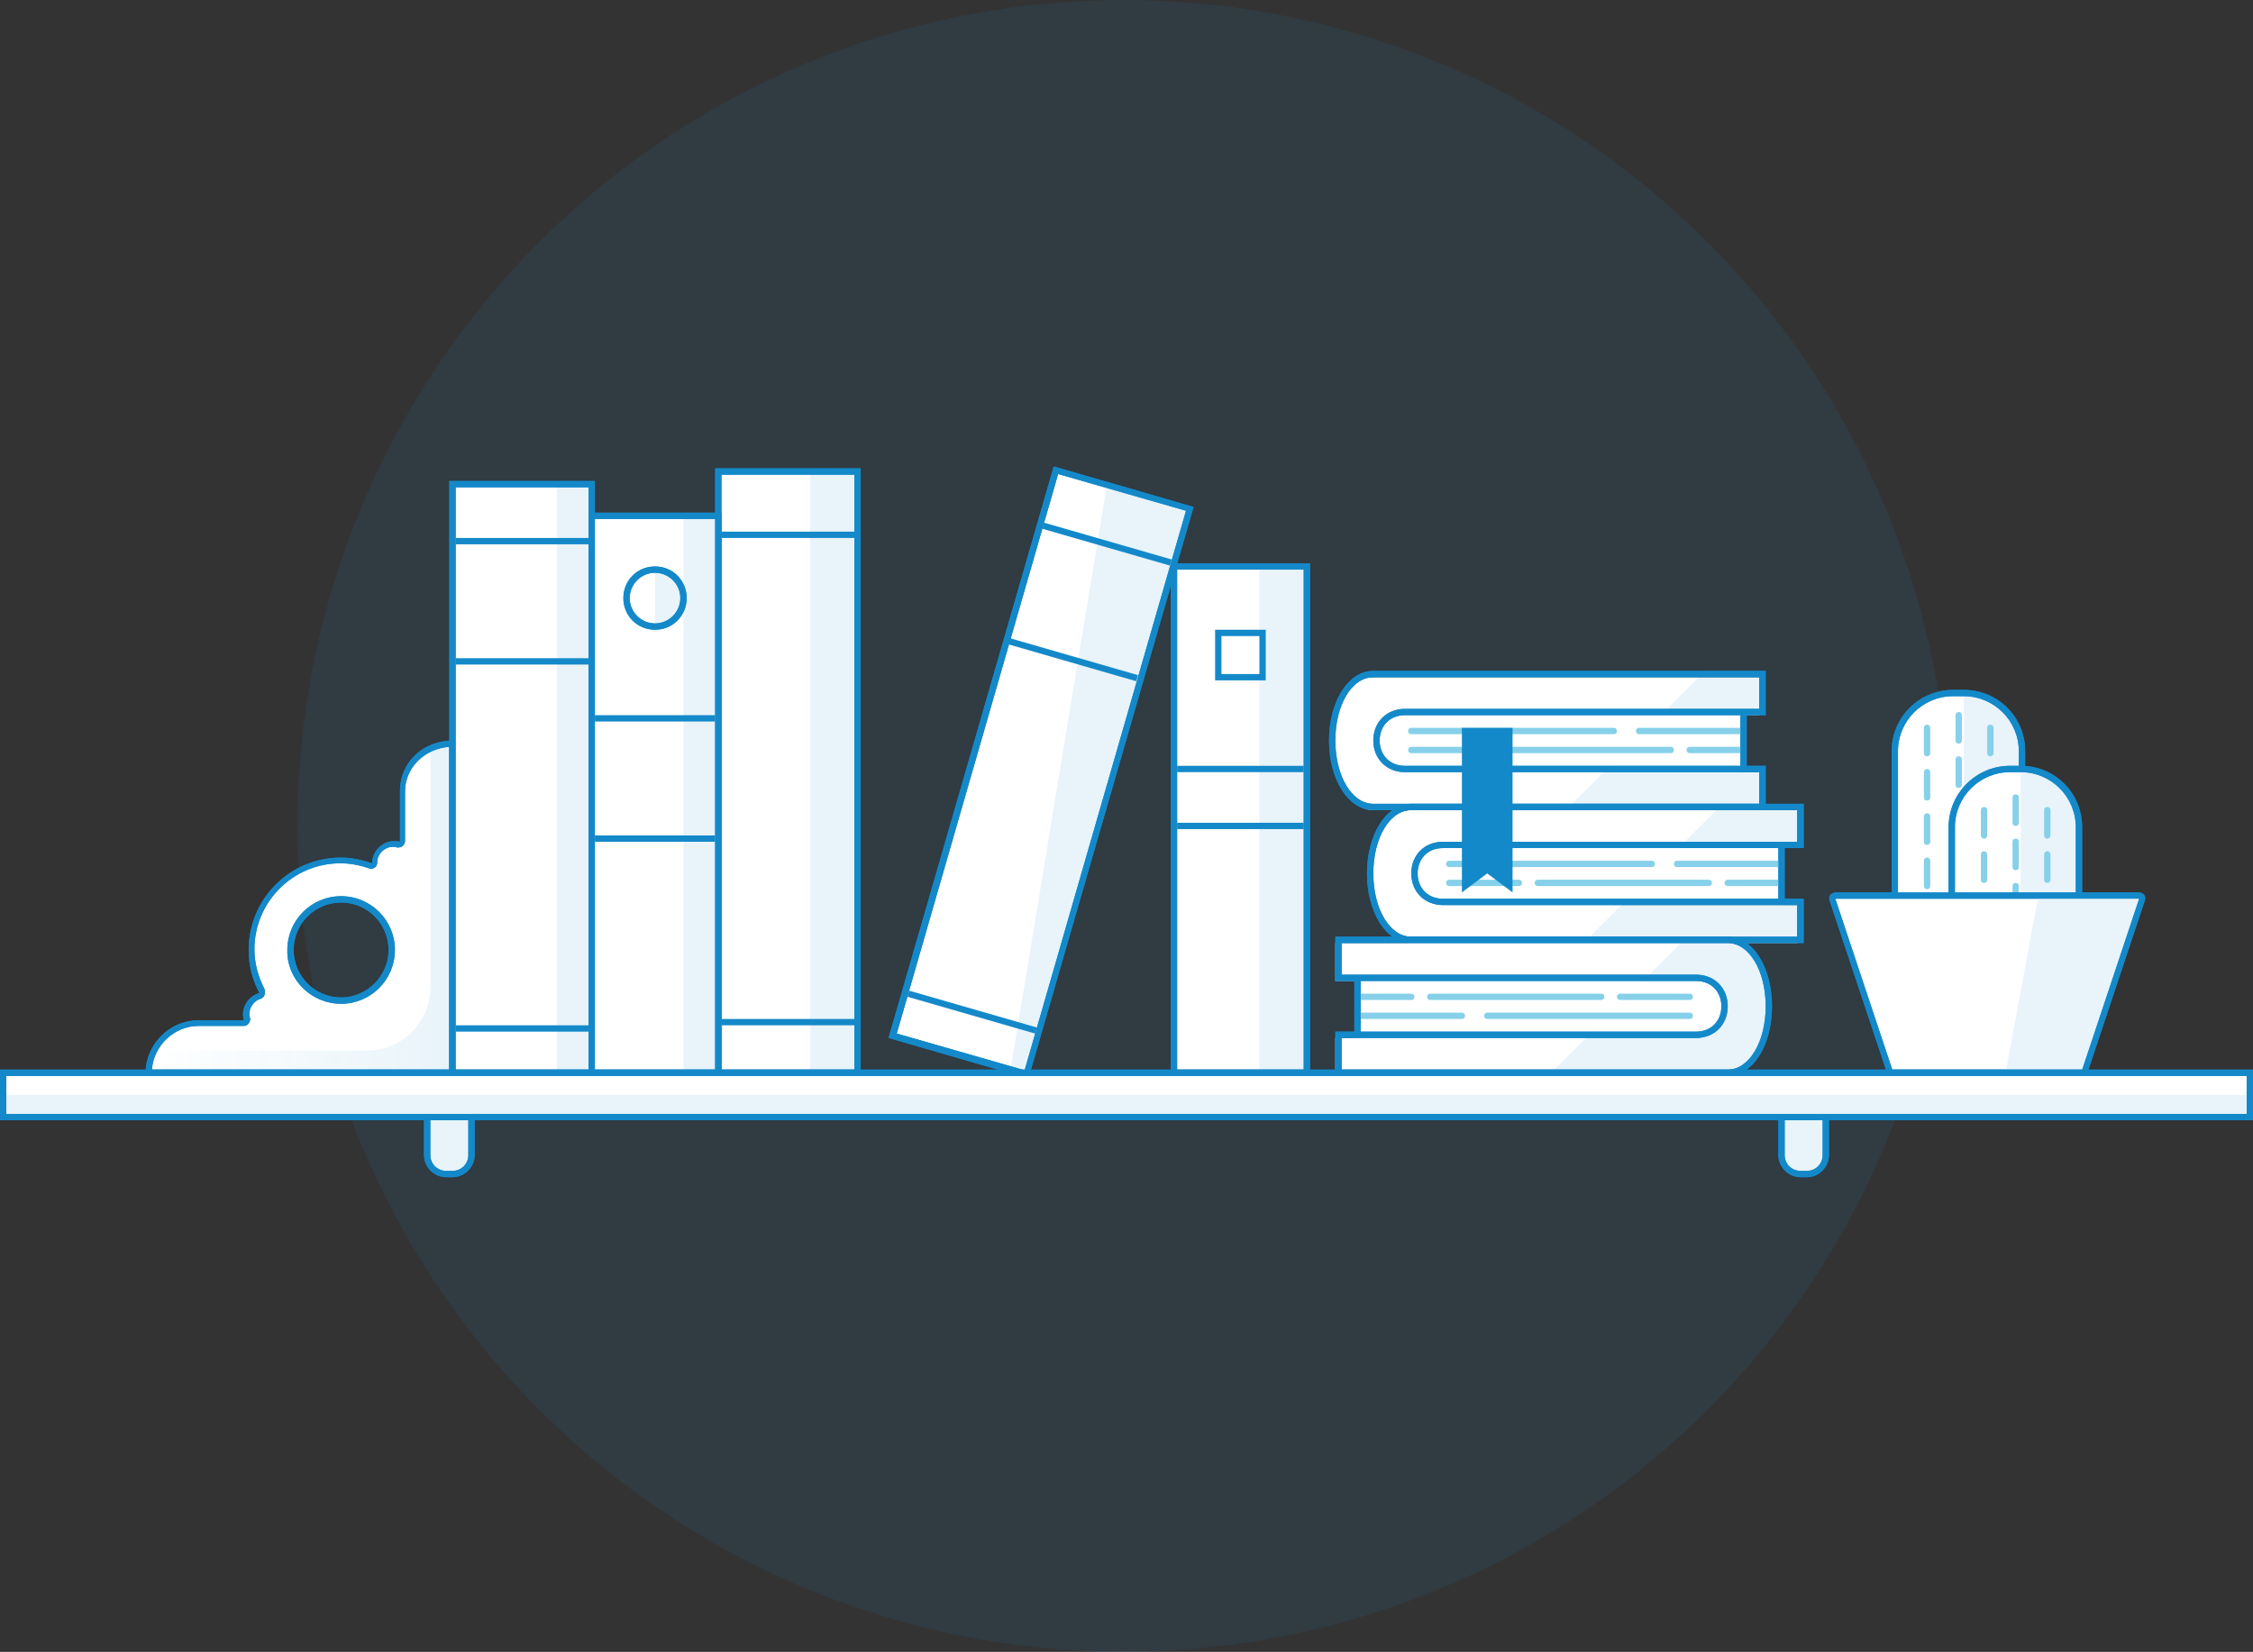 <?xml version="1.0" encoding="UTF-8" standalone="no"?>
<svg width="356px" height="261px" viewBox="0 0 356 261" version="1.1" xmlns="http://www.w3.org/2000/svg" xmlns:xlink="http://www.w3.org/1999/xlink">
    <rect x="0" y="0" width="356" height="261" fill="#333333" stroke="none"/>
    <!-- Generator: Sketch 40.3 (33839) - http://www.bohemiancoding.com/sketch -->
    <title>Illustration - Library</title>
    <desc>Created with Sketch.</desc>
    <defs>
        <linearGradient x1="0%" y1="50%" x2="99.796%" y2="50%" id="linearGradient-1">
            <stop stop-color="#1489C9" stop-opacity="0" offset="0%"></stop>
            <stop stop-color="#1489C9" stop-opacity="0.1" offset="100%"></stop>
        </linearGradient>
    </defs>
    <g id="Home" stroke="none" stroke-width="1" fill="none" fill-rule="evenodd">
        <g id="Illustration---Library" transform="translate(-72, -120)">
            <g id="Library-Illustration" transform="translate(72, 120)">
                <g id="Group" opacity="0.1" transform="translate(47, 0)" fill="#1489C9">
                    <circle id="Oval" cx="130.5" cy="130.5" r="130.5"></circle>
                </g>
                <g id="Group" transform="translate(67, 172)">
                    <g id="Shape">
                        <path d="M3.5,13.5 C1.8,13.5 0.5,12.2 0.5,10.5 L0.5,3.5 C0.5,1.8 1.8,0.5 3.5,0.5 L4.5,0.5 C6.2,0.5 7.5,1.8 7.5,3.5 L7.5,10.5 C7.5,12.2 6.2,13.5 4.5,13.5 L3.5,13.5 L3.5,13.5 Z" fill="#E8F4FA"></path>
                        <path d="M4.5,1 C5.9,1 7,2.1 7,3.5 L7,10.5 C7,11.9 5.9,13 4.5,13 L3.5,13 C2.1,13 1,11.9 1,10.5 L1,3.5 C1,2.1 2.1,1 3.5,1 L4.5,1 L4.5,1 Z M4.5,0 L3.5,0 C1.6,0 0,1.6 0,3.5 L0,10.5 C0,12.4 1.6,14 3.5,14 L4.5,14 C6.4,14 8,12.4 8,10.5 L8,3.5 C8,1.6 6.4,0 4.5,0 L4.5,0 L4.5,0 Z" fill="#1489C9"></path>
                    </g>
                    <g transform="translate(214, 0)" id="Shape">
                        <path d="M3.5,13.5 C1.8,13.5 0.5,12.2 0.5,10.5 L0.5,3.5 C0.5,1.8 1.8,0.5 3.5,0.5 L4.5,0.5 C6.2,0.5 7.5,1.8 7.5,3.5 L7.5,10.5 C7.5,12.2 6.2,13.5 4.5,13.5 L3.5,13.5 L3.5,13.5 Z" fill="#E8F4FA"></path>
                        <path d="M4.5,1 C5.9,1 7,2.1 7,3.5 L7,10.5 C7,11.9 5.9,13 4.5,13 L3.5,13 C2.1,13 1,11.9 1,10.5 L1,3.5 C1,2.1 2.1,1 3.5,1 L4.5,1 L4.5,1 Z M4.5,0 L3.5,0 C1.6,0 0,1.6 0,3.5 L0,10.5 C0,12.4 1.6,14 3.5,14 L4.5,14 C6.4,14 8,12.4 8,10.5 L8,3.5 C8,1.6 6.4,0 4.5,0 L4.5,0 L4.5,0 Z" fill="#1489C9"></path>
                    </g>
                </g>
                <g id="Group" transform="translate(67, 172)" fill="#1489C9">
                    <path d="M4.5,1 C5.9,1 7,2.1 7,3.5 L7,10.5 C7,11.9 5.9,13 4.5,13 L3.5,13 C2.1,13 1,11.9 1,10.5 L1,3.5 C1,2.1 2.1,1 3.5,1 L4.5,1 L4.5,1 Z M4.5,0 L3.5,0 C1.6,0 0,1.6 0,3.5 L0,10.5 C0,12.4 1.6,14 3.5,14 L4.5,14 C6.4,14 8,12.4 8,10.5 L8,3.5 C8,1.6 6.4,0 4.5,0 L4.5,0 L4.5,0 Z" id="Shape"></path>
                    <path d="M218.5,1 C219.9,1 221,2.1 221,3.5 L221,10.5 C221,11.9 219.9,13 218.5,13 L217.5,13 C216.1,13 215,11.9 215,10.5 L215,3.5 C215,2.1 216.1,1 217.5,1 L218.5,1 L218.5,1 Z M218.5,0 L217.5,0 C215.6,0 214,1.6 214,3.5 L214,10.5 C214,12.4 215.6,14 217.5,14 L218.5,14 C220.4,14 222,12.4 222,10.5 L222,3.5 C222,1.6 220.4,0 218.5,0 L218.5,0 L218.5,0 Z" id="Shape"></path>
                </g>
                <g id="Group" transform="translate(23, 117)">
                    <path d="M0.5,52.5 C0.5,48.2 4.1,44.6 8.4,44.6 L15.5,44.6 C15.7,44.6 15.8,44.5 15.9,44.4 C16,44.3 16,44.1 16,44 C15.9,43.7 15.9,43.5 15.9,43.2 C15.9,41.9 16.8,40.7 18.1,40.3 C18.2,40.3 18.4,40.2 18.4,40 C18.4,39.8 18.5,39.7 18.4,39.6 C17.3,37.6 16.8,35.3 16.8,33 C16.8,25.2 23.1,18.9 30.9,18.9 C32.5,18.9 34.1,19.2 35.6,19.7 L35.8,19.7 C35.9,19.7 36,19.7 36.1,19.6 C36.2,19.5 36.3,19.4 36.3,19.2 C36.3,17.5 37.7,16.2 39.3,16.2 C39.5,16.2 39.8,16.2 40.1,16.3 L40.2,16.3 C40.3,16.3 40.4,16.3 40.5,16.2 C40.6,16.1 40.7,16 40.7,15.8 L40.7,7.8 C40.7,3.6 44.1,0.4 48.6,0.3 L48.6,52.3 L0.5,52.3 L0.5,52.5 Z M30.9,25.1 C26.5,25.1 22.9,28.7 22.9,33.1 C22.9,37.5 26.5,41.1 30.9,41.1 C35.3,41.1 38.9,37.5 38.9,33.1 C38.9,28.7 35.3,25.1 30.9,25.1 L30.9,25.1 Z" id="Shape" fill="#FFFFFF"></path>
                    <path d="M48,1 L48,21.1 L48,32.6 L48,44.1 L48,52 L40.1,52 L32.1,52 L17,52 L1,52 C1.3,48.2 4.5,45.1 8.4,45.1 L15.5,45.1 C15.8,45.1 16.1,45 16.3,44.7 C16.5,44.4 16.6,44.1 16.5,43.8 C16.4,43.6 16.4,43.4 16.4,43.2 C16.4,42.1 17.2,41.1 18.2,40.8 C18.5,40.7 18.7,40.5 18.8,40.2 C18.9,39.9 18.9,39.6 18.8,39.3 C17.8,37.3 17.2,35.2 17.2,33 C17.2,25.5 23.3,19.4 30.8,19.4 C32.3,19.4 33.9,19.7 35.3,20.2 C35.4,20.2 35.5,20.3 35.6,20.3 C35.8,20.3 36,20.2 36.2,20.1 C36.5,19.9 36.6,19.6 36.6,19.3 C36.6,17.9 37.8,16.8 39.1,16.8 C39.3,16.8 39.5,16.8 39.7,16.9 L40,16.9 C40.2,16.9 40.4,16.8 40.6,16.7 C40.8,16.5 41,16.2 41,15.9 L41,7.9 C41.1,4.2 44.1,1.3 48,1 L48,1 Z M30.9,41.6 C35.6,41.6 39.4,37.8 39.4,33.1 C39.4,28.4 35.6,24.6 30.9,24.6 C26.2,24.6 22.4,28.4 22.4,33.1 C22.3,37.8 26.2,41.6 30.9,41.6 L30.9,41.6 Z M49,0 L48.6,0 C44,0 40.2,3.3 40.2,8 L40.2,16 C39.9,15.9 39.6,15.9 39.3,15.9 C37.4,15.9 35.8,17.5 35.8,19.4 C34.3,18.9 32.6,18.5 30.9,18.5 C22.8,18.5 16.3,25 16.3,33.1 C16.3,35.6 16.9,37.9 18,39.9 C16.5,40.3 15.4,41.7 15.4,43.3 C15.4,43.6 15.5,43.9 15.5,44.2 L8.4,44.2 C3.8,44.2 -1.42108547e-14,48 -1.42108547e-14,52.6 L-1.42108547e-14,53 L17.1,53 L32.2,53 L40.2,53 L49.1,53 L49.1,44.1 L49.1,32.6 L49.1,21.1 L49.1,0 L49,0 L49,0 Z M30.9,40.6 C26.7,40.6 23.4,37.2 23.4,33.1 C23.4,28.9 26.8,25.6 30.9,25.6 C35.1,25.6 38.4,29 38.4,33.1 C38.4,37.2 35,40.6 30.9,40.6 L30.9,40.6 L30.9,40.6 Z" id="Shape" fill="#1489C9"></path>
                </g>
                <path d="M71,118 L71,138.1 L71,149.6 L71,161.1 L71,169 L63.1,169 L55.1,169 L40,169 L24,169 C24.3,165.2 27.5,162.1 31.4,162.1 L38.5,162.1 C38.8,162.1 39.1,162 39.3,161.7 C39.5,161.4 39.6,161.1 39.5,160.8 C39.4,160.6 39.4,160.4 39.4,160.2 C39.4,159.1 40.2,158.1 41.2,157.8 C41.5,157.7 41.7,157.5 41.8,157.2 C41.9,156.9 41.9,156.6 41.8,156.3 C40.8,154.3 40.2,152.2 40.2,150 C40.2,142.5 46.3,136.4 53.8,136.4 C55.3,136.4 56.9,136.7 58.3,137.2 C58.4,137.2 58.5,137.3 58.6,137.3 C58.8,137.3 59,137.2 59.2,137.1 C59.5,136.9 59.6,136.6 59.6,136.3 C59.6,134.9 60.8,133.8 62.1,133.8 C62.3,133.8 62.5,133.8 62.7,133.9 L63,133.9 C63.2,133.9 63.4,133.8 63.6,133.7 C63.8,133.5 64,133.2 64,132.9 L64,124.9 C64.1,121.2 67.1,118.3 71,118 L71,118 Z M53.9,158.6 C58.6,158.6 62.4,154.8 62.4,150.1 C62.4,145.4 58.6,141.6 53.9,141.6 C49.2,141.6 45.4,145.4 45.4,150.1 C45.3,154.8 49.2,158.6 53.9,158.6 L53.9,158.6 Z M72,117 L71.6,117 C67,117 63.2,120.3 63.2,125 L63.2,133 C62.9,132.9 62.6,132.9 62.3,132.9 C60.4,132.9 58.8,134.5 58.8,136.4 C57.3,135.9 55.6,135.5 53.9,135.5 C45.8,135.5 39.3,142 39.3,150.1 C39.3,152.6 39.9,154.9 41,156.9 C39.5,157.3 38.4,158.7 38.4,160.3 C38.4,160.6 38.5,160.9 38.5,161.2 L31.4,161.2 C26.8,161.2 23,165 23,169.6 L23,170 L40.1,170 L55.2,170 L63.2,170 L72.1,170 L72.1,161.1 L72.1,149.6 L72.1,138.1 L72.1,117 L72,117 L72,117 Z M53.9,157.6 C49.7,157.6 46.4,154.2 46.4,150.1 C46.4,145.9 49.8,142.6 53.9,142.6 C58.1,142.6 61.4,146 61.4,150.1 C61.4,154.2 58,157.6 53.9,157.6 L53.9,157.6 L53.9,157.6 Z" id="Shape" fill="#1489C9"></path>
                <path d="M71.6,117 C70.3,117 69.1,117.3 68,117.7 L68,156 C68,161.5 63.5,166 58,166 L23.8,166 C23.3,167.1 23,168.2 23,169.5 L23,170 L40.1,170 L55.2,170 L63.2,170 L72.1,170 L72.1,161.1 L72.1,149.6 L72.1,138.1 L72.1,117 L71.6,117 L71.6,117 Z" id="Shape" fill="url(#linearGradient-1)"></path>
                <g id="Group" transform="translate(298, 109)">
                    <g id="Shape">
                        <path d="M10.7,48.5 C5.6,48.5 1.5,44.4 1.5,39.3 L1.5,9.6 C1.5,4.5 5.6,0.4 10.7,0.4 L12.4,0.4 C17.5,0.4 21.6,4.5 21.6,9.6 L21.6,39.3 C21.6,44.4 17.5,48.5 12.4,48.5 L10.7,48.5 L10.7,48.5 Z" fill="#FFFFFF"></path>
                        <path d="M12.3,1 C17.1,1 21,4.9 21,9.7 L21,39.4 C21,44.2 17.1,48.1 12.3,48.1 L10.6,48.1 C5.8,48.1 1.9,44.2 1.9,39.4 L1.9,9.7 C1.9,4.9 5.8,1 10.6,1 L12.3,1 L12.3,1 Z M12.3,0 L10.6,0 C5.3,0 0.9,4.3 0.9,9.7 L0.9,39.4 C0.9,44.7 5.2,49.1 10.6,49.1 L12.3,49.1 C17.6,49.1 22,44.8 22,39.4 L22,9.7 C22,4.3 17.7,0 12.3,0 L12.3,0 L12.3,0 Z" fill="#1489C9"></path>
                    </g>
                    <g opacity="0.1" transform="translate(12, 1)" id="Shape" fill="#1489C9">
                        <path d="M0.3,47 L0.3,0 C5.1,0 9,3.9 9,8.7 L9,38.4 C9,43.1 5.1,47 0.3,47 L0.3,47 Z"></path>
                    </g>
                    <g transform="translate(11, 3)" id="Shape">
                        <path d="M0,1 L0,5" fill="#FFFFFF"></path>
                        <path d="M0.5,5.5 C0.2,5.5 0,5.3 0,5 L0,1 C0,0.7 0.2,0.5 0.5,0.5 C0.8,0.5 1,0.7 1,1 L1,5 C1,5.3 0.8,5.5 0.5,5.5 L0.5,5.5 Z" fill="#86D0EA"></path>
                    </g>
                    <g transform="translate(11, 10)" id="Shape">
                        <path d="M0,1 L0,5" fill="#FFFFFF"></path>
                        <path d="M0.5,5.5 C0.2,5.5 0,5.3 0,5 L0,1 C0,0.7 0.2,0.5 0.5,0.5 C0.8,0.5 1,0.7 1,1 L1,5 C1,5.3 0.8,5.5 0.5,5.5 L0.5,5.5 Z" fill="#86D0EA"></path>
                    </g>
                    <g transform="translate(11, 17)" id="Shape">
                        <path d="M0,1 L0,5" fill="#FFFFFF"></path>
                        <path d="M0.5,5.5 C0.2,5.5 0,5.3 0,5 L0,1 C0,0.7 0.2,0.5 0.5,0.5 C0.8,0.5 1,0.7 1,1 L1,5 C1,5.3 0.8,5.5 0.5,5.5 L0.5,5.5 Z" fill="#86D0EA"></path>
                    </g>
                    <g transform="translate(11, 24)" id="Shape">
                        <path d="M0,1 L0,5" fill="#FFFFFF"></path>
                        <path d="M0.5,5.5 C0.2,5.5 0,5.3 0,5 L0,1 C0,0.7 0.2,0.5 0.5,0.5 C0.8,0.5 1,0.7 1,1 L1,5 C1,5.3 0.8,5.5 0.5,5.5 L0.5,5.5 Z" fill="#86D0EA"></path>
                    </g>
                    <g transform="translate(6, 5)" id="Shape">
                        <path d="M0,1 L0,5" fill="#FFFFFF"></path>
                        <path d="M0.5,5.5 C0.2,5.5 0,5.3 0,5 L0,1 C0,0.7 0.2,0.5 0.5,0.5 C0.8,0.5 1,0.7 1,1 L1,5 C1,5.3 0.8,5.5 0.5,5.5 L0.5,5.5 Z" fill="#86D0EA"></path>
                    </g>
                    <g transform="translate(6, 12)" id="Shape">
                        <path d="M0,1 L0,5" fill="#FFFFFF"></path>
                        <path d="M0.5,5.5 C0.2,5.5 0,5.3 0,5 L0,1 C0,0.7 0.2,0.5 0.5,0.5 C0.8,0.5 1,0.7 1,1 L1,5 C1,5.3 0.8,5.5 0.5,5.5 L0.5,5.5 Z" fill="#86D0EA"></path>
                    </g>
                    <g transform="translate(6, 19)" id="Shape">
                        <path d="M0,1 L0,5" fill="#FFFFFF"></path>
                        <path d="M0.5,5.5 C0.2,5.5 0,5.3 0,5 L0,1 C0,0.7 0.2,0.5 0.5,0.5 C0.8,0.5 1,0.7 1,1 L1,5 C1,5.3 0.8,5.5 0.5,5.5 L0.5,5.5 Z" fill="#86D0EA"></path>
                    </g>
                    <g transform="translate(6, 26)" id="Shape">
                        <path d="M0,1 L0,5" fill="#FFFFFF"></path>
                        <path d="M0.5,5.5 C0.2,5.5 0,5.3 0,5 L0,1 C0,0.7 0.2,0.5 0.5,0.5 C0.8,0.5 1,0.7 1,1 L1,5 C1,5.3 0.8,5.5 0.5,5.5 L0.5,5.5 Z" fill="#86D0EA"></path>
                    </g>
                    <g transform="translate(16, 5)" id="Shape">
                        <path d="M0,1 L0,5" fill="#FFFFFF"></path>
                        <path d="M0.5,5.5 C0.2,5.5 0,5.3 0,5 L0,1 C0,0.7 0.2,0.5 0.5,0.5 C0.8,0.5 1,0.7 1,1 L1,5 C1,5.3 0.8,5.5 0.5,5.5 L0.5,5.5 Z" fill="#86D0EA"></path>
                    </g>
                    <g transform="translate(16, 12)" id="Shape">
                        <path d="M0,1 L0,5" fill="#FFFFFF"></path>
                        <path d="M0.5,5.5 C0.2,5.5 0,5.3 0,5 L0,1 C0,0.7 0.2,0.5 0.5,0.5 C0.8,0.5 1,0.7 1,1 L1,5 C1,5.3 0.8,5.5 0.5,5.5 L0.5,5.5 Z" fill="#86D0EA"></path>
                    </g>
                    <g transform="translate(16, 19)" id="Shape">
                        <path d="M0,1 L0,5" fill="#FFFFFF"></path>
                        <path d="M0.5,5.5 C0.2,5.5 0,5.3 0,5 L0,1 C0,0.7 0.2,0.5 0.5,0.5 C0.8,0.5 1,0.7 1,1 L1,5 C1,5.3 0.8,5.5 0.5,5.5 L0.5,5.5 Z" fill="#86D0EA"></path>
                    </g>
                    <g transform="translate(16, 26)" id="Shape">
                        <path d="M0,1 L0,5" fill="#FFFFFF"></path>
                        <path d="M0.5,5.5 C0.2,5.5 0,5.3 0,5 L0,1 C0,0.7 0.2,0.5 0.5,0.5 C0.8,0.5 1,0.7 1,1 L1,5 C1,5.3 0.8,5.5 0.5,5.5 L0.5,5.5 Z" fill="#86D0EA"></path>
                    </g>
                    <path d="M12.3,1 C17.1,1 21,4.9 21,9.7 L21,39.4 C21,44.2 17.1,48.1 12.3,48.1 L10.6,48.1 C5.8,48.1 1.9,44.2 1.9,39.4 L1.9,9.7 C1.9,4.9 5.8,1 10.6,1 L12.3,1 L12.3,1 Z M12.3,0 L10.6,0 C5.3,0 0.9,4.3 0.9,9.7 L0.9,39.4 C0.9,44.7 5.2,49.1 10.6,49.1 L12.3,49.1 C17.6,49.1 22,44.8 22,39.4 L22,9.7 C22,4.3 17.7,0 12.3,0 L12.3,0 L12.3,0 Z" id="Shape" fill="#1489C9"></path>
                    <g transform="translate(9, 12)" id="Shape">
                        <path d="M10.7,36.5 C5.6,36.5 1.5,32.4 1.5,27.3 L1.5,9.6 C1.5,4.5 5.6,0.4 10.7,0.4 L12.4,0.4 C17.5,0.4 21.6,4.5 21.6,9.6 L21.6,27.3 C21.6,32.4 17.5,36.5 12.4,36.5 L10.7,36.5 L10.7,36.5 Z" fill="#FFFFFF"></path>
                        <path d="M12.3,1 C17.1,1 21,4.9 21,9.7 L21,27.4 C21,32.2 17.1,36.1 12.3,36.1 L10.6,36.1 C5.8,36.1 1.9,32.2 1.9,27.4 L1.9,9.7 C1.9,4.9 5.8,1 10.6,1 L12.3,1 L12.3,1 Z M12.3,0 L10.6,0 C5.3,0 0.9,4.3 0.9,9.7 L0.9,27.4 C0.9,32.7 5.2,37.1 10.6,37.1 L12.3,37.1 C17.6,37.1 22,32.8 22,27.4 L22,9.7 C22,4.3 17.7,0 12.3,0 L12.3,0 L12.3,0 Z" fill="#1489C9"></path>
                    </g>
                    <g opacity="0.1" transform="translate(21, 13)" id="Shape" fill="#1489C9">
                        <path d="M0.3,35 L0.3,0 C5.1,0 9,3.9 9,8.7 L9,26.4 C9,31.1 5.1,35 0.3,35 L0.3,35 Z"></path>
                    </g>
                    <g transform="translate(20, 16)" id="Shape">
                        <path d="M0,1 L0,5" fill="#FFFFFF"></path>
                        <path d="M0.5,5.5 C0.2,5.5 0,5.3 0,5 L0,1 C0,0.7 0.2,0.5 0.5,0.5 C0.8,0.5 1,0.7 1,1 L1,5 C1,5.3 0.8,5.5 0.5,5.5 L0.5,5.5 Z" fill="#86D0EA"></path>
                    </g>
                    <g transform="translate(20, 23)" id="Shape">
                        <path d="M0,1 L0,5" fill="#FFFFFF"></path>
                        <path d="M0.5,5.5 C0.2,5.5 0,5.3 0,5 L0,1 C0,0.7 0.2,0.5 0.5,0.5 C0.8,0.5 1,0.7 1,1 L1,5 C1,5.3 0.8,5.5 0.5,5.5 L0.5,5.5 Z" fill="#86D0EA"></path>
                    </g>
                    <g transform="translate(20, 30)" id="Shape">
                        <path d="M0,1 L0,5" fill="#FFFFFF"></path>
                        <path d="M0.5,5.5 C0.2,5.5 0,5.3 0,5 L0,1 C0,0.7 0.2,0.5 0.5,0.5 C0.8,0.5 1,0.7 1,1 L1,5 C1,5.3 0.8,5.5 0.5,5.5 L0.5,5.5 Z" fill="#86D0EA"></path>
                    </g>
                    <g transform="translate(20, 37)" id="Shape">
                        <path d="M0,1 L0,5" fill="#FFFFFF"></path>
                        <path d="M0.5,5.5 C0.2,5.5 0,5.3 0,5 L0,1 C0,0.7 0.2,0.5 0.5,0.5 C0.8,0.5 1,0.7 1,1 L1,5 C1,5.3 0.8,5.5 0.5,5.5 L0.5,5.5 Z" fill="#86D0EA"></path>
                    </g>
                    <g transform="translate(15, 18)" id="Shape">
                        <path d="M0,1 L0,5" fill="#FFFFFF"></path>
                        <path d="M0.5,5.5 C0.2,5.5 0,5.3 0,5 L0,1 C0,0.7 0.2,0.5 0.5,0.5 C0.8,0.5 1,0.7 1,1 L1,5 C1,5.3 0.8,5.5 0.5,5.5 L0.5,5.5 Z" fill="#86D0EA"></path>
                    </g>
                    <g transform="translate(15, 25)" id="Shape">
                        <path d="M0,1 L0,5" fill="#FFFFFF"></path>
                        <path d="M0.5,5.5 C0.2,5.5 0,5.3 0,5 L0,1 C0,0.7 0.2,0.5 0.5,0.5 C0.8,0.5 1,0.7 1,1 L1,5 C1,5.3 0.8,5.5 0.5,5.5 L0.5,5.5 Z" fill="#86D0EA"></path>
                    </g>
                    <g transform="translate(15, 32)" id="Shape">
                        <path d="M0,1 L0,5" fill="#FFFFFF"></path>
                        <path d="M0.5,5.5 C0.2,5.5 0,5.3 0,5 L0,1 C0,0.7 0.2,0.5 0.5,0.5 C0.8,0.5 1,0.7 1,1 L1,5 C1,5.3 0.8,5.5 0.5,5.5 L0.5,5.5 Z" fill="#86D0EA"></path>
                    </g>
                    <g transform="translate(15, 39)" id="Shape">
                        <path d="M0,1 L0,5" fill="#FFFFFF"></path>
                        <path d="M0.5,5.5 C0.2,5.5 0,5.3 0,5 L0,1 C0,0.7 0.2,0.5 0.5,0.5 C0.8,0.5 1,0.7 1,1 L1,5 C1,5.3 0.8,5.5 0.5,5.5 L0.5,5.5 Z" fill="#86D0EA"></path>
                    </g>
                    <g transform="translate(25, 18)" id="Shape">
                        <path d="M0,1 L0,5" fill="#FFFFFF"></path>
                        <path d="M0.5,5.5 C0.2,5.5 0,5.3 0,5 L0,1 C0,0.7 0.2,0.5 0.5,0.5 C0.8,0.5 1,0.7 1,1 L1,5 C1,5.3 0.8,5.5 0.5,5.5 L0.5,5.5 Z" fill="#86D0EA"></path>
                    </g>
                    <g transform="translate(25, 25)" id="Shape">
                        <path d="M0,1 L0,5" fill="#FFFFFF"></path>
                        <path d="M0.5,5.5 C0.2,5.5 0,5.3 0,5 L0,1 C0,0.7 0.2,0.5 0.5,0.5 C0.8,0.5 1,0.7 1,1 L1,5 C1,5.3 0.8,5.5 0.5,5.5 L0.5,5.5 Z" fill="#86D0EA"></path>
                    </g>
                    <g transform="translate(25, 32)" id="Shape">
                        <path d="M0,1 L0,5" fill="#FFFFFF"></path>
                        <path d="M0.5,5.5 C0.2,5.5 0,5.3 0,5 L0,1 C0,0.7 0.2,0.5 0.5,0.5 C0.8,0.5 1,0.7 1,1 L1,5 C1,5.3 0.8,5.5 0.5,5.5 L0.5,5.5 Z" fill="#86D0EA"></path>
                    </g>
                    <g transform="translate(25, 39)" id="Shape">
                        <path d="M0,1 L0,5" fill="#FFFFFF"></path>
                        <path d="M0.5,5.5 C0.2,5.5 0,5.3 0,5 L0,1 C0,0.7 0.2,0.5 0.5,0.5 C0.8,0.5 1,0.7 1,1 L1,5 C1,5.3 0.8,5.5 0.5,5.5 L0.5,5.5 Z" fill="#86D0EA"></path>
                    </g>
                    <path d="M21.3,13 C26.1,13 30,16.9 30,21.7 L30,39.4 C30,44.2 26.1,48.1 21.3,48.1 L19.6,48.1 C14.8,48.1 10.9,44.2 10.9,39.4 L10.9,21.7 C10.9,16.9 14.8,13 19.6,13 L21.3,13 L21.3,13 Z M21.3,12 L19.6,12 C14.3,12 9.9,16.3 9.9,21.7 L9.9,39.4 C9.9,44.7 14.2,49.1 19.6,49.1 L21.3,49.1 C26.6,49.1 31,44.8 31,39.4 L31,21.7 C31,16.3 26.7,12 21.3,12 L21.3,12 L21.3,12 Z" id="Shape" fill="#1489C9"></path>
                </g>
                <g id="Group" transform="translate(289, 141)">
                    <path d="M10,28.5 C9.8,28.5 9.6,28.4 9.5,28.2 L0.5,1.2 C0.4,1 0.5,0.9 0.6,0.7 C0.7,0.6 0.8,0.5 1,0.5 L49,0.5 C49.2,0.5 49.3,0.6 49.4,0.7 C49.5,0.8 49.5,1 49.5,1.2 L40.5,28.2 C40.4,28.4 40.2,28.5 40,28.5 L10,28.5 L10,28.5 Z" id="Shape" fill="#FFFFFF"></path>
                    <path d="M49,1 L40,28 L10,28 L1,1 L49,1 L49,1 Z M49,0 L1,0 C0.7,0 0.4,0.2 0.2,0.4 C3.10862447e-15,0.7 3.10862447e-15,1 0.1,1.3 L9.1,28.3 C9.2,28.7 9.6,29 10,29 L40,29 C40.4,29 40.8,28.7 40.9,28.3 L49.9,1.3 C50,1 50,0.7 49.8,0.4 C49.6,0.2 49.3,0 49,0 L49,0 L49,0 Z" id="Shape" fill="#1489C9"></path>
                </g>
                <polygon id="Shape" fill="#E8F4FA" points="338 142 322 142 317 169 329 169"></polygon>
                <g id="Group" transform="translate(113, 74)">
                    <g>
                        <rect id="Rectangle-path" fill="#FFFFFF" x="0.5" y="0.5" width="22" height="95"></rect>
                        <path d="M22,1 L22,95 L1,95 L1,1 L22,1 L22,1 Z M23,0 L0,0 L0,96 L23,96 L23,0 L23,0 L23,0 Z" id="Shape" fill="#1489C9"></path>
                    </g>
                    <g opacity="0.1" transform="translate(15, 0)" id="Shape" fill="#1489C9">
                        <path d="M5,96 L0,96 L0,0 L5,0 C6.6,0 8,1.4 8,3 L8,93 C8,94.6 6.6,96 5,96 L5,96 Z"></path>
                    </g>
                    <g transform="translate(1, 10)">
                        <path d="M0,1 L21,1" id="Shape" fill="#FFFFFF"></path>
                        <rect id="Rectangle-path" fill="#1489C9" x="0" y="0" width="21" height="1"></rect>
                    </g>
                    <g transform="translate(1, 87)">
                        <path d="M0,1 L21,1" id="Shape" fill="#FFFFFF"></path>
                        <rect id="Rectangle-path" fill="#1489C9" x="0" y="0" width="21" height="1"></rect>
                    </g>
                    <path d="M22,1 L22,95 L1,95 L1,1 L22,1 L22,1 Z M23,0 L0,0 L0,96 L23,96 L23,0 L23,0 L23,0 Z" id="Shape" fill="#1489C9"></path>
                </g>
                <g id="Group" transform="translate(71, 76)">
                    <g>
                        <rect id="Rectangle-path" fill="#FFFFFF" x="0.5" y="0.5" width="22" height="93"></rect>
                        <path d="M22,1 L22,93 L1,93 L1,1 L22,1 L22,1 Z M23,0 L0,0 L0,94 L23,94 L23,0 L23,0 L23,0 Z" id="Shape" fill="#1489C9"></path>
                    </g>
                    <g transform="translate(1, 9)">
                        <path d="M0,1 L21,1" id="Shape" fill="#FFFFFF"></path>
                        <rect id="Rectangle-path" fill="#1489C9" x="0" y="0" width="21" height="1"></rect>
                    </g>
                    <g transform="translate(1, 28)">
                        <path d="M0,1 L21,1" id="Shape" fill="#FFFFFF"></path>
                        <rect id="Rectangle-path" fill="#1489C9" x="0" y="0" width="21" height="1"></rect>
                    </g>
                    <g transform="translate(1, 86)">
                        <path d="M0,1 L21,1" id="Shape" fill="#FFFFFF"></path>
                        <rect id="Rectangle-path" fill="#1489C9" x="0" y="0" width="21" height="1"></rect>
                    </g>
                    <g opacity="0.1" transform="translate(17, 0)" id="Shape" fill="#1489C9">
                        <path d="M3,94 L0,94 L0,0 L3,0 C4.6,0 6,1.4 6,3 L6,91 C6,92.6 4.6,94 3,94 L3,94 Z"></path>
                    </g>
                    <path d="M22,1 L22,93 L1,93 L1,1 L22,1 L22,1 Z M23,0 L0,0 L0,94 L23,94 L23,0 L23,0 L23,0 Z" id="Shape" fill="#1489C9"></path>
                </g>
                <g id="Group" transform="translate(93, 81)">
                    <g>
                        <rect id="Rectangle-path" fill="#FFFFFF" x="0.5" y="0.5" width="20" height="88"></rect>
                        <path d="M20,1 L20,88 L1,88 L1,1 L20,1 L20,1 Z M21,0 L0,0 L0,89 L21,89 L21,0 L21,0 L21,0 Z" id="Shape" fill="#1489C9"></path>
                    </g>
                    <g opacity="0.1" transform="translate(15, 0)" id="Shape" fill="#1489C9">
                        <path d="M3,89 L0,89 L0,0 L3,0 C4.6,0 6,1.4 6,3 L6,86 C6,87.6 4.6,89 3,89 L3,89 Z"></path>
                    </g>
                    <g transform="translate(1, 32)">
                        <path d="M0,1 L19,1" id="Shape" fill="#FFFFFF"></path>
                        <rect id="Rectangle-path" fill="#1489C9" x="0" y="0" width="19" height="1"></rect>
                    </g>
                    <g transform="translate(1, 51)">
                        <path d="M0,1 L19,1" id="Shape" fill="#FFFFFF"></path>
                        <rect id="Rectangle-path" fill="#1489C9" x="0" y="0" width="19" height="1"></rect>
                    </g>
                    <g transform="translate(5, 8)">
                        <circle id="Oval" fill="#FFFFFF" cx="5.5" cy="5.5" r="4.5"></circle>
                        <path d="M5.5,10.5 C2.7,10.5 0.5,8.3 0.5,5.5 C0.5,2.7 2.7,0.5 5.5,0.5 C8.3,0.5 10.5,2.7 10.5,5.5 C10.5,8.3 8.3,10.5 5.5,10.5 L5.5,10.5 Z M5.5,1.5 C3.3,1.5 1.5,3.3 1.5,5.5 C1.5,7.7 3.3,9.5 5.5,9.5 C7.7,9.5 9.5,7.7 9.5,5.5 C9.5,3.3 7.7,1.5 5.5,1.5 L5.5,1.5 Z" id="Shape" fill="#1489C9"></path>
                    </g>
                    <g opacity="0.1" transform="translate(10, 9)" id="Shape" fill="#1489C9">
                        <path d="M5,4.5 C5,7 3,9 0.5,9 L0.5,0 C3,0 5,2 5,4.5 L5,4.5 Z"></path>
                    </g>
                    <path d="M20,1 L20,88 L1,88 L1,1 L20,1 L20,1 Z M21,0 L0,0 L0,89 L21,89 L21,0 L21,0 L21,0 Z" id="Shape" fill="#1489C9"></path>
                    <path d="M10.5,18.5 C7.7,18.5 5.5,16.3 5.5,13.5 C5.5,10.7 7.7,8.5 10.5,8.5 C13.3,8.5 15.5,10.7 15.5,13.5 C15.5,16.3 13.3,18.5 10.5,18.5 L10.5,18.5 Z M10.5,9.5 C8.3,9.5 6.5,11.3 6.5,13.5 C6.5,15.7 8.3,17.5 10.5,17.5 C12.7,17.5 14.5,15.7 14.5,13.5 C14.5,11.3 12.7,9.5 10.5,9.5 L10.5,9.5 Z" id="Shape" fill="#1489C9"></path>
                </g>
                <g id="Group" transform="translate(185, 89)">
                    <g>
                        <rect id="Rectangle-path" fill="#FFFFFF" x="0.5" y="0.5" width="21" height="80"></rect>
                        <path d="M21,1 L21,80 L1,80 L1,1 L21,1 L21,1 Z M22,0 L0,0 L0,81 L22,81 L22,0 L22,0 L22,0 Z" id="Shape" fill="#1489C9"></path>
                    </g>
                    <g opacity="0.1" transform="translate(14, 0)" id="Shape" fill="#1489C9">
                        <path d="M5,81 L0,81 L0,0 L5,0 C6.6,0 8,1.4 8,3 L8,78 C8,79.6 6.7,81 5,81 L5,81 Z"></path>
                    </g>
                    <path d="M21,1 L21,80 L1,80 L1,1 L21,1 L21,1 Z M22,0 L0,0 L0,81 L22,81 L22,0 L22,0 L22,0 Z" id="Shape" fill="#1489C9"></path>
                    <g transform="translate(7, 10)">
                        <rect id="Rectangle-path" fill="#FFFFFF" x="0.5" y="1" width="7" height="7"></rect>
                        <path d="M7,1.5 L7,7.5 L1,7.5 L1,1.5 L7,1.5 L7,1.5 Z M8,0.5 L0,0.5 L0,8.5 L8,8.5 L8,0.5 L8,0.5 L8,0.5 Z" id="Shape" fill="#1489C9"></path>
                    </g>
                    <g transform="translate(1, 32)">
                        <path d="M0,1 L20,1" id="Shape" fill="#FFFFFF"></path>
                        <rect id="Rectangle-path" fill="#1489C9" x="0" y="0" width="20" height="1"></rect>
                    </g>
                    <g transform="translate(1, 41)">
                        <path d="M0,1 L20,1" id="Shape" fill="#FFFFFF"></path>
                        <rect id="Rectangle-path" fill="#1489C9" x="0" y="0" width="20" height="1"></rect>
                    </g>
                </g>
                <path d="M338,142 L329,169 L299,169 L290,142 L338,142 L338,142 Z M338,141 L290,141 C289.7,141 289.4,141.2 289.2,141.4 C289,141.7 289,142 289.1,142.3 L298.1,169.3 C298.2,169.7 298.6,170 299,170 L329,170 C329.4,170 329.8,169.7 329.9,169.3 L338.9,142.3 C339,142 339,141.7 338.8,141.4 C338.6,141.2 338.3,141 338,141 L338,141 L338,141 Z" id="Shape" fill="#1489C9"></path>
                <g id="Group" transform="translate(210, 106)">
                    <g id="Shape">
                        <g transform="translate(7, 5)">
                            <path d="M1,11.5 C0.7,11.5 0.5,11.3 0.5,11 L0.5,1 C0.5,0.7 0.7,0.5 1,0.5 L58,0.5 C58.3,0.5 58.5,0.7 58.5,1 L58.5,11 C58.5,11.3 58.3,11.5 58,11.5 L1,11.5 L1,11.5 Z" fill="#FFFFFF"></path>
                            <path d="M58,1 L58,11 L1,11 L1,1 L58,1 L58,1 Z M58,0 L1,0 C0.4,0 0,0.4 0,1 L0,11 C0,11.6 0.4,12 1,12 L58,12 C58.6,12 59,11.6 59,11 L59,1 C59,0.4 58.6,0 58,0 L58,0 L58,0 Z" fill="#1489C9"></path>
                        </g>
                        <g>
                            <path d="M7,22 C3.4,22 0.5,17.4 0.5,11.5 C0.5,5.6 3.4,1 7,1 L68,1 L68,7 L12,7 C9.4,7 7.5,8.9 7.5,11.5 C7.5,14.1 9.4,16 12,16 L68,16 L68,22 L7,22 L7,22 Z" fill="#FFFFFF"></path>
                            <path d="M68,1 L68,6 L12,6 C9.1,6 7,8.1 7,11 C7,13.9 9.1,16 12,16 L68,16 L68,21 L7,21 C3.6,21 1,16.6 1,11 C1,5.4 3.6,1 7,1 L68,1 L68,1 Z M69,0 L7,0 C3,0 0,4.9 0,11 C0,17.1 3,22 7,22 L69,22 L69,15 L12,15 C9.5,15 8,13.2 8,11 C8,8.8 9.5,7 12,7 L69,7 L69,0 L69,0 L69,0 Z" fill="#1489C9"></path>
                        </g>
                        <g opacity="0.1" transform="translate(37, 0)" fill="#1489C9">
                            <g transform="translate(0, 15)">
                                <polygon points="0.4 7 32 7 32 0 7.4 0"></polygon>
                            </g>
                            <g transform="translate(15, 0)">
                                <polygon points="7.4 0 0.4 7 17 7 17 0"></polygon>
                            </g>
                        </g>
                        <path d="M68,1 L68,6 L12,6 C9.1,6 7,8.1 7,11 C7,13.9 9.1,16 12,16 L68,16 L68,21 L7,21 C3.6,21 1,16.6 1,11 C1,5.4 3.6,1 7,1 L68,1 L68,1 Z M69,0 L7,0 C3,0 0,4.9 0,11 C0,17.1 3,22 7,22 L69,22 L69,15 L12,15 C9.5,15 8,13.2 8,11 C8,8.8 9.5,7 12,7 L69,7 L69,0 L69,0 L69,0 Z" fill="#1489C9"></path>
                    </g>
                    <path d="M45,10 L13,10 C12.7,10 12.5,9.8 12.5,9.5 C12.5,9.2 12.7,9 13,9 L45,9 C45.3,9 45.5,9.2 45.5,9.5 C45.5,9.8 45.3,10 45,10 L45,10 Z" id="Shape" fill="#86D0EA"></path>
                    <path d="M65,10 L49,10 C48.7,10 48.5,9.8 48.5,9.5 C48.5,9.2 48.7,9 49,9 L65,9 C65.3,9 65.5,9.2 65.5,9.5 C65.5,9.8 65.3,10 65,10 L65,10 Z" id="Shape" fill="#86D0EA"></path>
                    <path d="M24,13 L13,13 C12.7,13 12.5,12.8 12.5,12.5 C12.5,12.2 12.7,12 13,12 L24,12 C24.3,12 24.5,12.2 24.5,12.5 C24.5,12.8 24.3,13 24,13 L24,13 Z" id="Shape" fill="#86D0EA"></path>
                    <path d="M54,13 L27,13 C26.7,13 26.5,12.8 26.5,12.5 C26.5,12.2 26.7,12 27,12 L54,12 C54.3,12 54.5,12.2 54.5,12.5 C54.5,12.8 54.3,13 54,13 L54,13 Z" id="Shape" fill="#86D0EA"></path>
                    <path d="M65,13 L57,13 C56.7,13 56.5,12.8 56.5,12.5 C56.5,12.2 56.7,12 57,12 L65,12 C65.3,12 65.5,12.2 65.5,12.5 C65.5,12.8 65.3,13 65,13 L65,13 Z" id="Shape" fill="#86D0EA"></path>
                    <path d="M65.5,15.5 C65.2,15.5 65,15.3 65,15 L65,7 C65,6.7 65.2,6.5 65.5,6.5 C65.8,6.5 66,6.7 66,7 L66,15 C66,15.3 65.8,15.5 65.5,15.5 L65.5,15.5 Z" id="Shape" fill="#1489C9"></path>
                </g>
                <g id="Group" transform="translate(216, 127)">
                    <g id="Shape">
                        <g transform="translate(7, 5)">
                            <path d="M1,11.5 C0.7,11.5 0.5,11.3 0.5,11 L0.5,1 C0.5,0.7 0.7,0.5 1,0.5 L58,0.5 C58.3,0.5 58.5,0.7 58.5,1 L58.5,11 C58.5,11.3 58.3,11.5 58,11.5 L1,11.5 L1,11.5 Z" fill="#FFFFFF"></path>
                            <path d="M58,1 L58,11 L1,11 L1,1 L58,1 L58,1 Z M58,0 L1,0 C0.4,0 0,0.4 0,1 L0,11 C0,11.6 0.4,12 1,12 L58,12 C58.6,12 59,11.6 59,11 L59,1 C59,0.4 58.6,0 58,0 L58,0 L58,0 Z" fill="#1489C9"></path>
                        </g>
                        <g>
                            <path d="M7,22 C3.4,22 0.5,17.4 0.5,11.5 C0.5,5.6 3.4,1 7,1 L68,1 L68,7 L12,7 C9.4,7 7.5,8.9 7.5,11.5 C7.5,14.1 9.4,16 12,16 L68,16 L68,22 L7,22 L7,22 Z" fill="#FFFFFF"></path>
                            <path d="M68,1 L68,6 L12,6 C9.1,6 7,8.1 7,11 C7,13.9 9.1,16 12,16 L68,16 L68,21 L7,21 C3.6,21 1,16.6 1,11 C1,5.4 3.6,1 7,1 L68,1 L68,1 Z M69,0 L7,0 C3,0 0,4.9 0,11 C0,17.1 3,22 7,22 L69,22 L69,15 L12,15 C9.5,15 8,13.2 8,11 C8,8.8 9.5,7 12,7 L69,7 L69,0 L69,0 L69,0 Z" fill="#1489C9"></path>
                        </g>
                        <g opacity="0.1" transform="translate(34, 0)" fill="#1489C9">
                            <g transform="translate(0, 15)">
                                <polygon points="0.2 7 35 7 35 0 7.2 0"></polygon>
                            </g>
                            <g transform="translate(15, 0)">
                                <polygon points="7.2 0 0.2 7 20 7 20 0"></polygon>
                            </g>
                        </g>
                        <path d="M68,1 L68,6 L12,6 C9.1,6 7,8.1 7,11 C7,13.9 9.1,16 12,16 L68,16 L68,21 L7,21 C3.6,21 1,16.6 1,11 C1,5.4 3.6,1 7,1 L68,1 L68,1 Z M69,0 L7,0 C3,0 0,4.9 0,11 C0,17.1 3,22 7,22 L69,22 L69,15 L12,15 C9.5,15 8,13.2 8,11 C8,8.8 9.5,7 12,7 L69,7 L69,0 L69,0 L69,0 Z" fill="#1489C9"></path>
                    </g>
                    <path d="M45,10 L13,10 C12.7,10 12.5,9.8 12.5,9.5 C12.5,9.2 12.7,9 13,9 L45,9 C45.3,9 45.5,9.2 45.5,9.5 C45.5,9.8 45.3,10 45,10 L45,10 Z" id="Shape" fill="#86D0EA"></path>
                    <path d="M65,10 L49,10 C48.7,10 48.5,9.8 48.5,9.5 C48.5,9.2 48.7,9 49,9 L65,9 C65.3,9 65.5,9.2 65.5,9.5 C65.5,9.8 65.3,10 65,10 L65,10 Z" id="Shape" fill="#86D0EA"></path>
                    <path d="M24,13 L13,13 C12.7,13 12.5,12.8 12.5,12.5 C12.5,12.2 12.7,12 13,12 L24,12 C24.3,12 24.5,12.2 24.5,12.5 C24.5,12.8 24.3,13 24,13 L24,13 Z" id="Shape" fill="#86D0EA"></path>
                    <path d="M54,13 L27,13 C26.7,13 26.5,12.8 26.5,12.5 C26.5,12.2 26.7,12 27,12 L54,12 C54.3,12 54.5,12.2 54.5,12.5 C54.5,12.8 54.3,13 54,13 L54,13 Z" id="Shape" fill="#86D0EA"></path>
                    <path d="M65,13 L57,13 C56.7,13 56.5,12.8 56.5,12.5 C56.5,12.2 56.7,12 57,12 L65,12 C65.3,12 65.5,12.2 65.5,12.5 C65.5,12.8 65.3,13 65,13 L65,13 Z" id="Shape" fill="#86D0EA"></path>
                    <path d="M65.5,15.5 C65.2,15.5 65,15.3 65,15 L65,7 C65,6.7 65.2,6.5 65.5,6.5 C65.8,6.5 66,6.7 66,7 L66,15 C66,15.3 65.8,15.5 65.5,15.5 L65.5,15.5 Z" id="Shape" fill="#1489C9"></path>
                </g>
                <g id="Group" transform="translate(211, 148)">
                    <g id="Shape">
                        <g transform="translate(3, 5)">
                            <path d="M1,11.5 C0.7,11.5 0.5,11.3 0.5,11 L0.5,1 C0.5,0.7 0.7,0.5 1,0.5 L58,0.5 C58.3,0.5 58.5,0.7 58.5,1 L58.5,11 C58.5,11.3 58.3,11.5 58,11.5 L1,11.5 L1,11.5 Z" fill="#FFFFFF"></path>
                            <path d="M58,1 L58,11 L1,11 L1,1 L58,1 L58,1 Z M58,0 L1,0 C0.4,0 0,0.4 0,1 L0,11 C0,11.6 0.4,12 1,12 L58,12 C58.6,12 59,11.6 59,11 L59,1 C59,0.4 58.6,0 58,0 L58,0 L58,0 Z" fill="#1489C9"></path>
                        </g>
                        <g>
                            <path d="M0,22 L0,16 L57,16 C59.6,16 61.5,14.1 61.5,11.5 C61.5,8.9 59.6,7 57,7 L0,7 L0,1 L62,1 C65.6,1 68.5,5.6 68.5,11.5 C68.5,17.4 65.6,22 62,22 L0,22 L0,22 Z" fill="#FFFFFF"></path>
                            <path d="M62,1 C65.4,1 68,5.4 68,11 C68,16.6 65.4,21 62,21 L1,21 L1,16 L57,16 C59.9,16 62,13.9 62,11 C62,8.1 59.9,6 57,6 L1,6 L1,1 L62,1 L62,1 Z M62,0 L0,0 L0,7 L57,7 C59.5,7 61,8.8 61,11 C61,13.2 59.5,15 57,15 L0,15 L0,22 L62,22 C66,22 69,17.1 69,11 C69,4.9 66,0 62,0 L62,0 L62,0 Z" fill="#1489C9"></path>
                        </g>
                        <g opacity="0.1" transform="translate(33, 0)" fill="#1489C9">
                            <path d="M29,0 L22.6,0 L15.6,7 L24,7 C26.5,7 28,8.8 28,11 C28,13.2 26.5,15 24,15 L7.6,15 L0.6,22 L29,22 C33,22 36,17.1 36,11 C36,4.9 33,0 29,0 L29,0 Z"></path>
                        </g>
                        <path d="M62,1 C65.4,1 68,5.4 68,11 C68,16.6 65.4,21 62,21 L1,21 L1,16 L57,16 C59.9,16 62,13.9 62,11 C62,8.1 59.9,6 57,6 L1,6 L1,1 L62,1 L62,1 Z M62,0 L0,0 L0,7 L57,7 C59.5,7 61,8.8 61,11 C61,13.2 59.5,15 57,15 L0,15 L0,22 L62,22 C66,22 69,17.1 69,11 C69,4.9 66,0 62,0 L62,0 L62,0 Z" fill="#1489C9"></path>
                    </g>
                    <path d="M56,13 L24,13 C23.7,13 23.5,12.8 23.5,12.5 C23.5,12.2 23.7,12 24,12 L56,12 C56.3,12 56.5,12.2 56.5,12.5 C56.5,12.8 56.3,13 56,13 L56,13 Z" id="Shape" fill="#86D0EA"></path>
                    <path d="M20,13 L4,13 C3.7,13 3.5,12.8 3.5,12.5 C3.5,12.2 3.7,12 4,12 L20,12 C20.3,12 20.5,12.2 20.5,12.5 C20.5,12.8 20.3,13 20,13 L20,13 Z" id="Shape" fill="#86D0EA"></path>
                    <path d="M56,10 L45,10 C44.7,10 44.5,9.8 44.5,9.5 C44.5,9.2 44.7,9 45,9 L56,9 C56.3,9 56.5,9.2 56.5,9.5 C56.5,9.8 56.3,10 56,10 L56,10 Z" id="Shape" fill="#86D0EA"></path>
                    <path d="M42,10 L15,10 C14.7,10 14.5,9.8 14.5,9.5 C14.5,9.2 14.7,9 15,9 L42,9 C42.3,9 42.5,9.2 42.5,9.5 C42.5,9.8 42.3,10 42,10 L42,10 Z" id="Shape" fill="#86D0EA"></path>
                    <path d="M12,10 L4,10 C3.7,10 3.5,9.8 3.5,9.5 C3.5,9.2 3.7,9 4,9 L12,9 C12.3,9 12.5,9.2 12.5,9.5 C12.5,9.8 12.3,10 12,10 L12,10 Z" id="Shape" fill="#86D0EA"></path>
                    <path d="M3.5,15.5 C3.2,15.5 3,15.3 3,15 L3,7 C3,6.7 3.2,6.5 3.5,6.5 C3.8,6.5 4,6.7 4,7 L4,15 C4,15.3 3.8,15.5 3.5,15.5 L3.5,15.5 Z" id="Shape" fill="#1489C9"></path>
                </g>
                <polygon id="Shape" fill="#1489C9" points="239 141 235 138 231 141 231 115 239 115"></polygon>
                <g id="Group" transform="translate(140, 73)">
                    <g>
                        <rect id="Rectangle-path" fill="#FFFFFF" transform="translate(24.496, 49) rotate(-73.907) translate(-24.496, -49) " x="-22.004" y="38" width="92.999" height="22"></rect>
                        <path d="M27.2,1.9 L47.4,7.7 L21.9,96.1 L1.7,90.3 L27.2,1.9 L27.2,1.9 Z M26.5,0.7 L0.4,91 L22.5,97.4 L48.6,7.1 L26.5,0.7 L26.5,0.7 L26.5,0.7 Z" id="Shape" fill="#1489C9"></path>
                    </g>
                    <g opacity="0.1" transform="translate(19, 3)" id="Shape" fill="#1489C9">
                        <path d="M0.6,93.5 L16,0.1 L26.7,3.2 C28.3,3.7 29.2,5.3 28.8,6.9 L4.4,91.5 C3.9,93 2.2,94 0.6,93.5 L0.6,93.5 Z"></path>
                    </g>
                    <g transform="translate(24, 9)">
                        <path d="M0.8,1.1 L21,6.9" id="Shape" fill="#FFFFFF"></path>
                        <rect id="Rectangle-path" fill="#1489C9" transform="translate(10.921, 3.974) rotate(-73.907) translate(-10.921, -3.974) " x="10.421" y="-6.526" width="1" height="21"></rect>
                    </g>
                    <g transform="translate(19, 27)">
                        <path d="M0.5,1.3 L20.7,7.1" id="Shape" fill="#FFFFFF"></path>
                        <rect id="Rectangle-path" fill="#1489C9" transform="translate(10.592, 4.246) rotate(-73.907) translate(-10.592, -4.246) " x="10.092" y="-6.254" width="1" height="21"></rect>
                    </g>
                    <g transform="translate(3, 83)">
                        <path d="M0.5,1 L20.6,6.9" id="Shape" fill="#FFFFFF"></path>
                        <rect id="Rectangle-path" fill="#1489C9" transform="translate(10.606, 3.917) rotate(-73.907) translate(-10.606, -3.917) " x="10.106" y="-6.582" width="1" height="21"></rect>
                    </g>
                    <path d="M27.2,1.9 L47.4,7.7 L21.9,96.1 L1.7,90.3 L27.2,1.9 L27.2,1.9 Z M26.5,0.7 L0.4,91 L22.5,97.4 L48.6,7.1 L26.5,0.7 L26.5,0.7 L26.5,0.7 Z" id="Shape" fill="#1489C9"></path>
                </g>
                <g id="Group" transform="translate(0, 169)">
                    <g>
                        <rect id="Rectangle-path" fill="#FFFFFF" x="0.5" y="0.5" width="355" height="7"></rect>
                        <path d="M355,1 L355,7 L1,7 L1,1 L355,1 L355,1 Z M356,0 L0,0 L0,8 L356,8 L356,0 L356,0 L356,0 Z" id="Shape" fill="#1489C9"></path>
                    </g>
                    <rect id="Rectangle-path" fill="#E8F4FA" x="1" y="4" width="354" height="3"></rect>
                    <path d="M355,1 L355,7 L1,7 L1,1 L355,1 L355,1 Z M356,0 L0,0 L0,8 L356,8 L356,0 L356,0 L356,0 Z" id="Shape" fill="#1489C9"></path>
                </g>
            </g>
        </g>
    </g>
</svg>